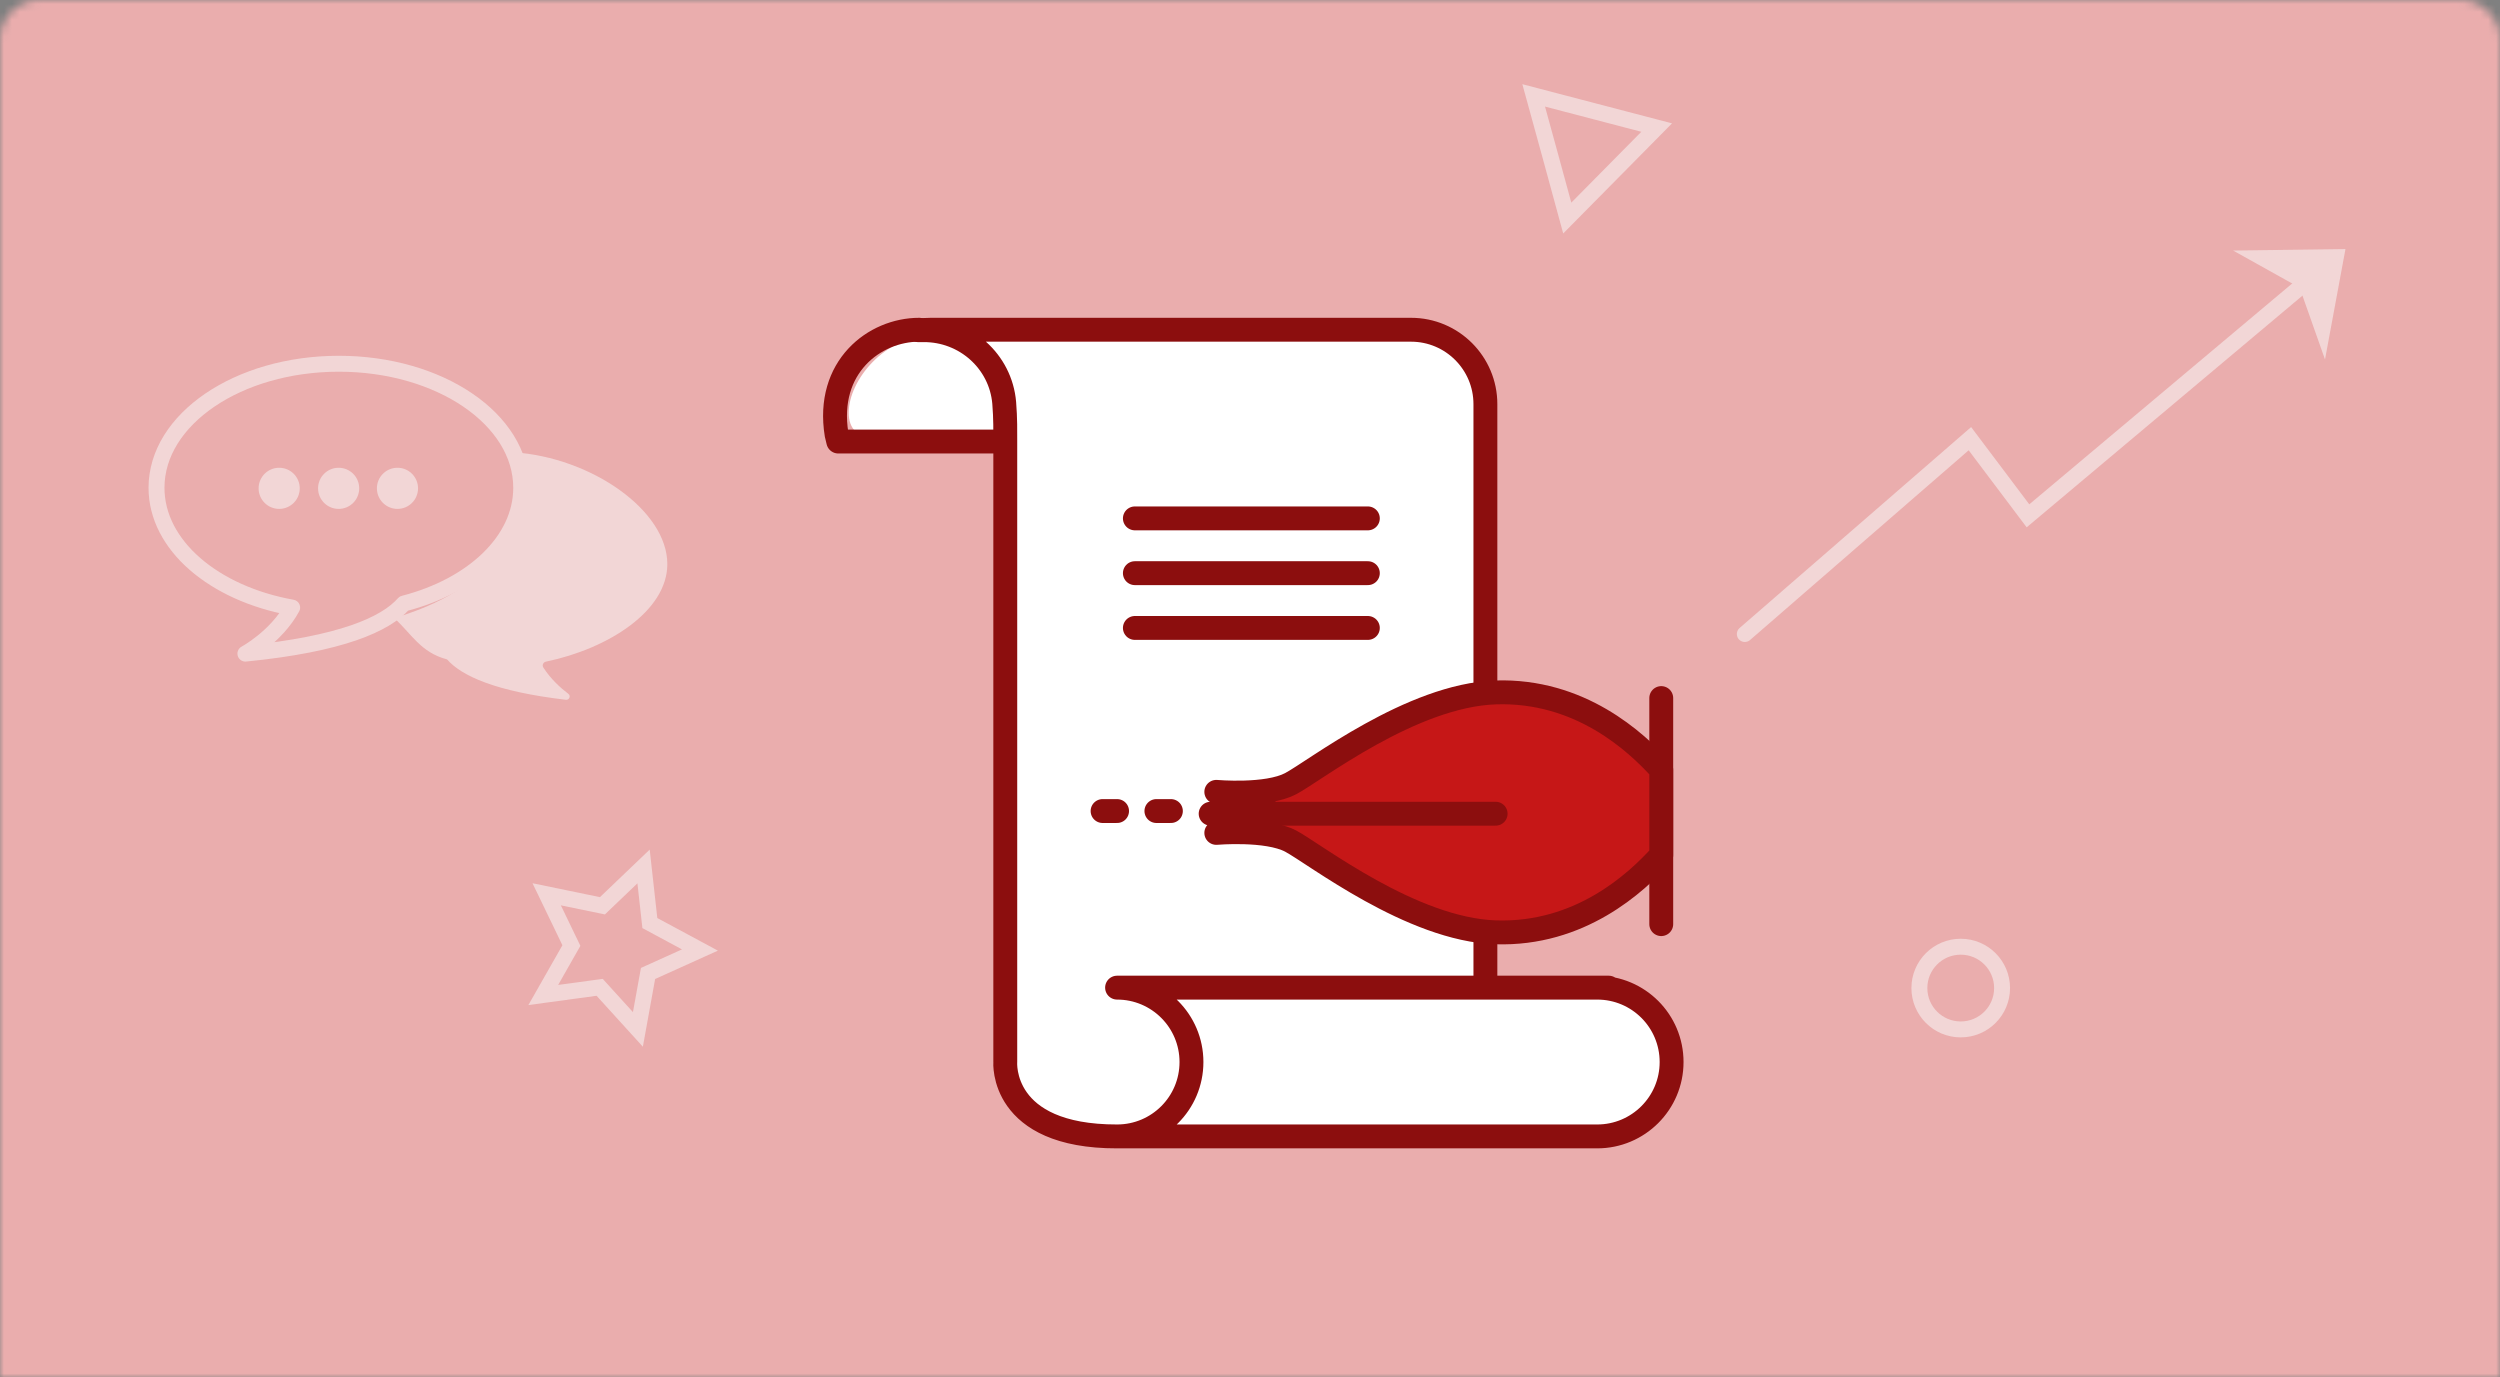 <svg width="314" height="173" viewBox="0 0 314 173" fill="none" xmlns="http://www.w3.org/2000/svg">
<rect x="0" y="0" width="314" height="173" fill="#808080" stroke="none"/>
<mask id="mask0" mask-type="alpha" maskUnits="userSpaceOnUse" x="0" y="0" width="314" height="173">
<path d="M0 5C0 2.239 2.239 0 5 0H309C311.761 0 314 2.239 314 5V173H0V5Z" fill="#C4C4C4"/>
</mask>
<g mask="url(#mask0)">
<path d="M319.837 0H-5V173H319.837V0Z" fill="#EAADAD"/>
<path d="M80.121 129.295L75.316 124.008L68.235 124.971L71.768 118.76L68.663 112.322L75.664 113.767L80.831 108.828L81.621 115.936L87.912 119.322L81.393 122.267L80.121 129.295Z" stroke="#F2D6D6" stroke-width="2" stroke-miterlimit="10"/>
<path d="M246.268 129.295C249.136 129.295 251.461 126.97 251.461 124.101C251.461 121.233 249.136 118.907 246.268 118.907C243.399 118.907 241.074 121.233 241.074 124.101C241.074 126.97 243.399 129.295 246.268 129.295Z" stroke="#F2D6D6" stroke-width="2" stroke-miterlimit="10"/>
<path d="M196.847 27.388L194.745 19.677L192.63 11.98L200.354 14.002L208.078 16.023L202.469 21.699L196.847 27.388Z" stroke="#F2D6D6" stroke-width="2" stroke-miterlimit="10" stroke-linecap="round"/>
<path d="M65.464 61.267C65.464 52.66 55.21 45.686 42.56 45.686C29.91 45.686 19.657 52.66 19.657 61.267C19.657 68.496 26.899 74.559 36.697 76.313C34.689 80.008 30.821 82.096 30.821 82.096C42.828 80.904 48.41 78.428 50.726 75.804C59.333 73.582 65.464 67.92 65.464 61.267Z" stroke="#F2D6D6" stroke-width="2" stroke-miterlimit="10" stroke-linecap="round" stroke-linejoin="round"/>
<path d="M64.5 56.81C74.218 57.439 83.816 64.078 83.816 70.852C83.816 76.728 76.427 81.467 68.582 83.1C68.234 83.167 68.047 83.555 68.248 83.849C69.185 85.308 70.43 86.419 71.38 87.142C71.728 87.397 71.501 87.945 71.072 87.892C62.211 86.848 57.981 84.894 56.147 82.819C52.814 81.949 51.636 79.539 49.508 77.625C69.734 71.682 64.5 56.81 64.5 56.81Z" fill="#F2D6D6"/>
<path d="M35.064 63.918C36.491 63.918 37.648 62.761 37.648 61.334C37.648 59.907 36.491 58.751 35.064 58.751C33.637 58.751 32.481 59.907 32.481 61.334C32.481 62.761 33.637 63.918 35.064 63.918Z" fill="#F2D6D6"/>
<path d="M42.533 63.918C43.96 63.918 45.117 62.761 45.117 61.334C45.117 59.907 43.96 58.751 42.533 58.751C41.107 58.751 39.95 59.907 39.95 61.334C39.95 62.761 41.107 63.918 42.533 63.918Z" fill="#F2D6D6"/>
<path d="M49.922 63.918C51.349 63.918 52.506 62.761 52.506 61.334C52.506 59.907 51.349 58.751 49.922 58.751C48.496 58.751 47.339 59.907 47.339 61.334C47.339 62.761 48.496 63.918 49.922 63.918Z" fill="#F2D6D6"/>
<path d="M219.148 79.633L247.419 55.097L254.714 64.788L289.705 35.393" stroke="#F2D6D6" stroke-width="2" stroke-miterlimit="10" stroke-linecap="round"/>
<path d="M294.591 31.283L293.306 38.217L292.021 45.151L288.835 36.129L280.482 31.47L287.537 31.377L294.591 31.283Z" fill="#F2D6D6"/>
<path d="M126.999 51.643C126.999 55.753 122.434 55.458 116.799 55.458C111.163 55.458 106.599 55.953 106.599 51.844C106.599 47.734 111.163 42.219 116.799 42.219C122.434 42.219 126.999 47.534 126.999 51.643Z" fill="white"/>
<path d="M186.566 124.034V51.536V50.759C186.566 45.606 182.39 41.416 177.223 41.416H116.919L115.326 41.47H115.996C121.229 41.429 125.687 45.378 126.129 50.599C126.289 52.54 126.263 54.293 126.263 55.311V133.391C126.263 133.391 125.54 142.761 140.304 142.734H200.608C205.762 142.734 209.952 138.558 209.952 133.391C209.952 128.224 205.775 124.047 200.608 124.047H202.054H140.304C145.458 124.047 149.648 128.224 149.648 133.391C149.648 138.558 145.471 142.734 140.304 142.734" fill="white"/>
<path d="M186.566 124.034V51.536V50.759C186.566 45.606 182.39 41.416 177.223 41.416H116.919L115.326 41.47H115.996C121.229 41.429 125.687 45.378 126.129 50.599C126.289 52.54 126.263 54.293 126.263 55.311V133.391C126.263 133.391 125.54 142.761 140.304 142.734H200.608C205.762 142.734 209.952 138.558 209.952 133.391C209.952 128.224 205.775 124.047 200.608 124.047H202.054H140.304C145.458 124.047 149.648 128.224 149.648 133.391C149.648 138.558 145.471 142.734 140.304 142.734" stroke="#8C0E0E" stroke-width="3" stroke-miterlimit="10" stroke-linecap="round" stroke-linejoin="round"/>
<path d="M208.653 87.678V116.07" stroke="#8C0E0E" stroke-width="3" stroke-miterlimit="10" stroke-linecap="round" stroke-linejoin="round"/>
<path d="M142.54 78.87H171.802" stroke="#8C0E0E" stroke-width="3" stroke-miterlimit="10" stroke-linecap="round" stroke-linejoin="round"/>
<path d="M142.54 71.99H171.802" stroke="#8C0E0E" stroke-width="3" stroke-miterlimit="10" stroke-linecap="round" stroke-linejoin="round"/>
<path d="M142.54 65.109H171.802" stroke="#8C0E0E" stroke-width="3" stroke-miterlimit="10" stroke-linecap="round" stroke-linejoin="round"/>
<path d="M138.484 101.867H140.304" stroke="#8C0E0E" stroke-width="3" stroke-miterlimit="10" stroke-linecap="round" stroke-linejoin="round"/>
<path d="M145.244 101.867H147.064" stroke="#8C0E0E" stroke-width="3" stroke-miterlimit="10" stroke-linecap="round" stroke-linejoin="round"/>
<path d="M126.129 55.458H105.287L105.073 54.561C103.707 46.088 109.838 41.416 115.447 41.416" stroke="#8C0E0E" stroke-width="3" stroke-miterlimit="10" stroke-linecap="round" stroke-linejoin="round"/>
<path d="M208.653 107.409V96.673C205.481 93.153 198.426 86.62 187.851 86.968C177.276 87.317 165.109 96.847 162.11 98.427C159.112 100.02 152.767 99.457 152.767 99.457L159.286 101.867L152.767 104.611C152.767 104.611 159.112 104.062 162.11 105.642C165.109 107.235 177.276 116.752 187.851 117.1C198.426 117.448 205.481 110.929 208.653 107.409Z" fill="#C61717" stroke="#8C0E0E" stroke-width="3" stroke-miterlimit="10" stroke-linecap="round" stroke-linejoin="round"/>
<path d="M152.057 102.202H187.851" stroke="#8C0E0E" stroke-width="3" stroke-miterlimit="10" stroke-linecap="round" stroke-linejoin="round"/>
</g>
</svg>

